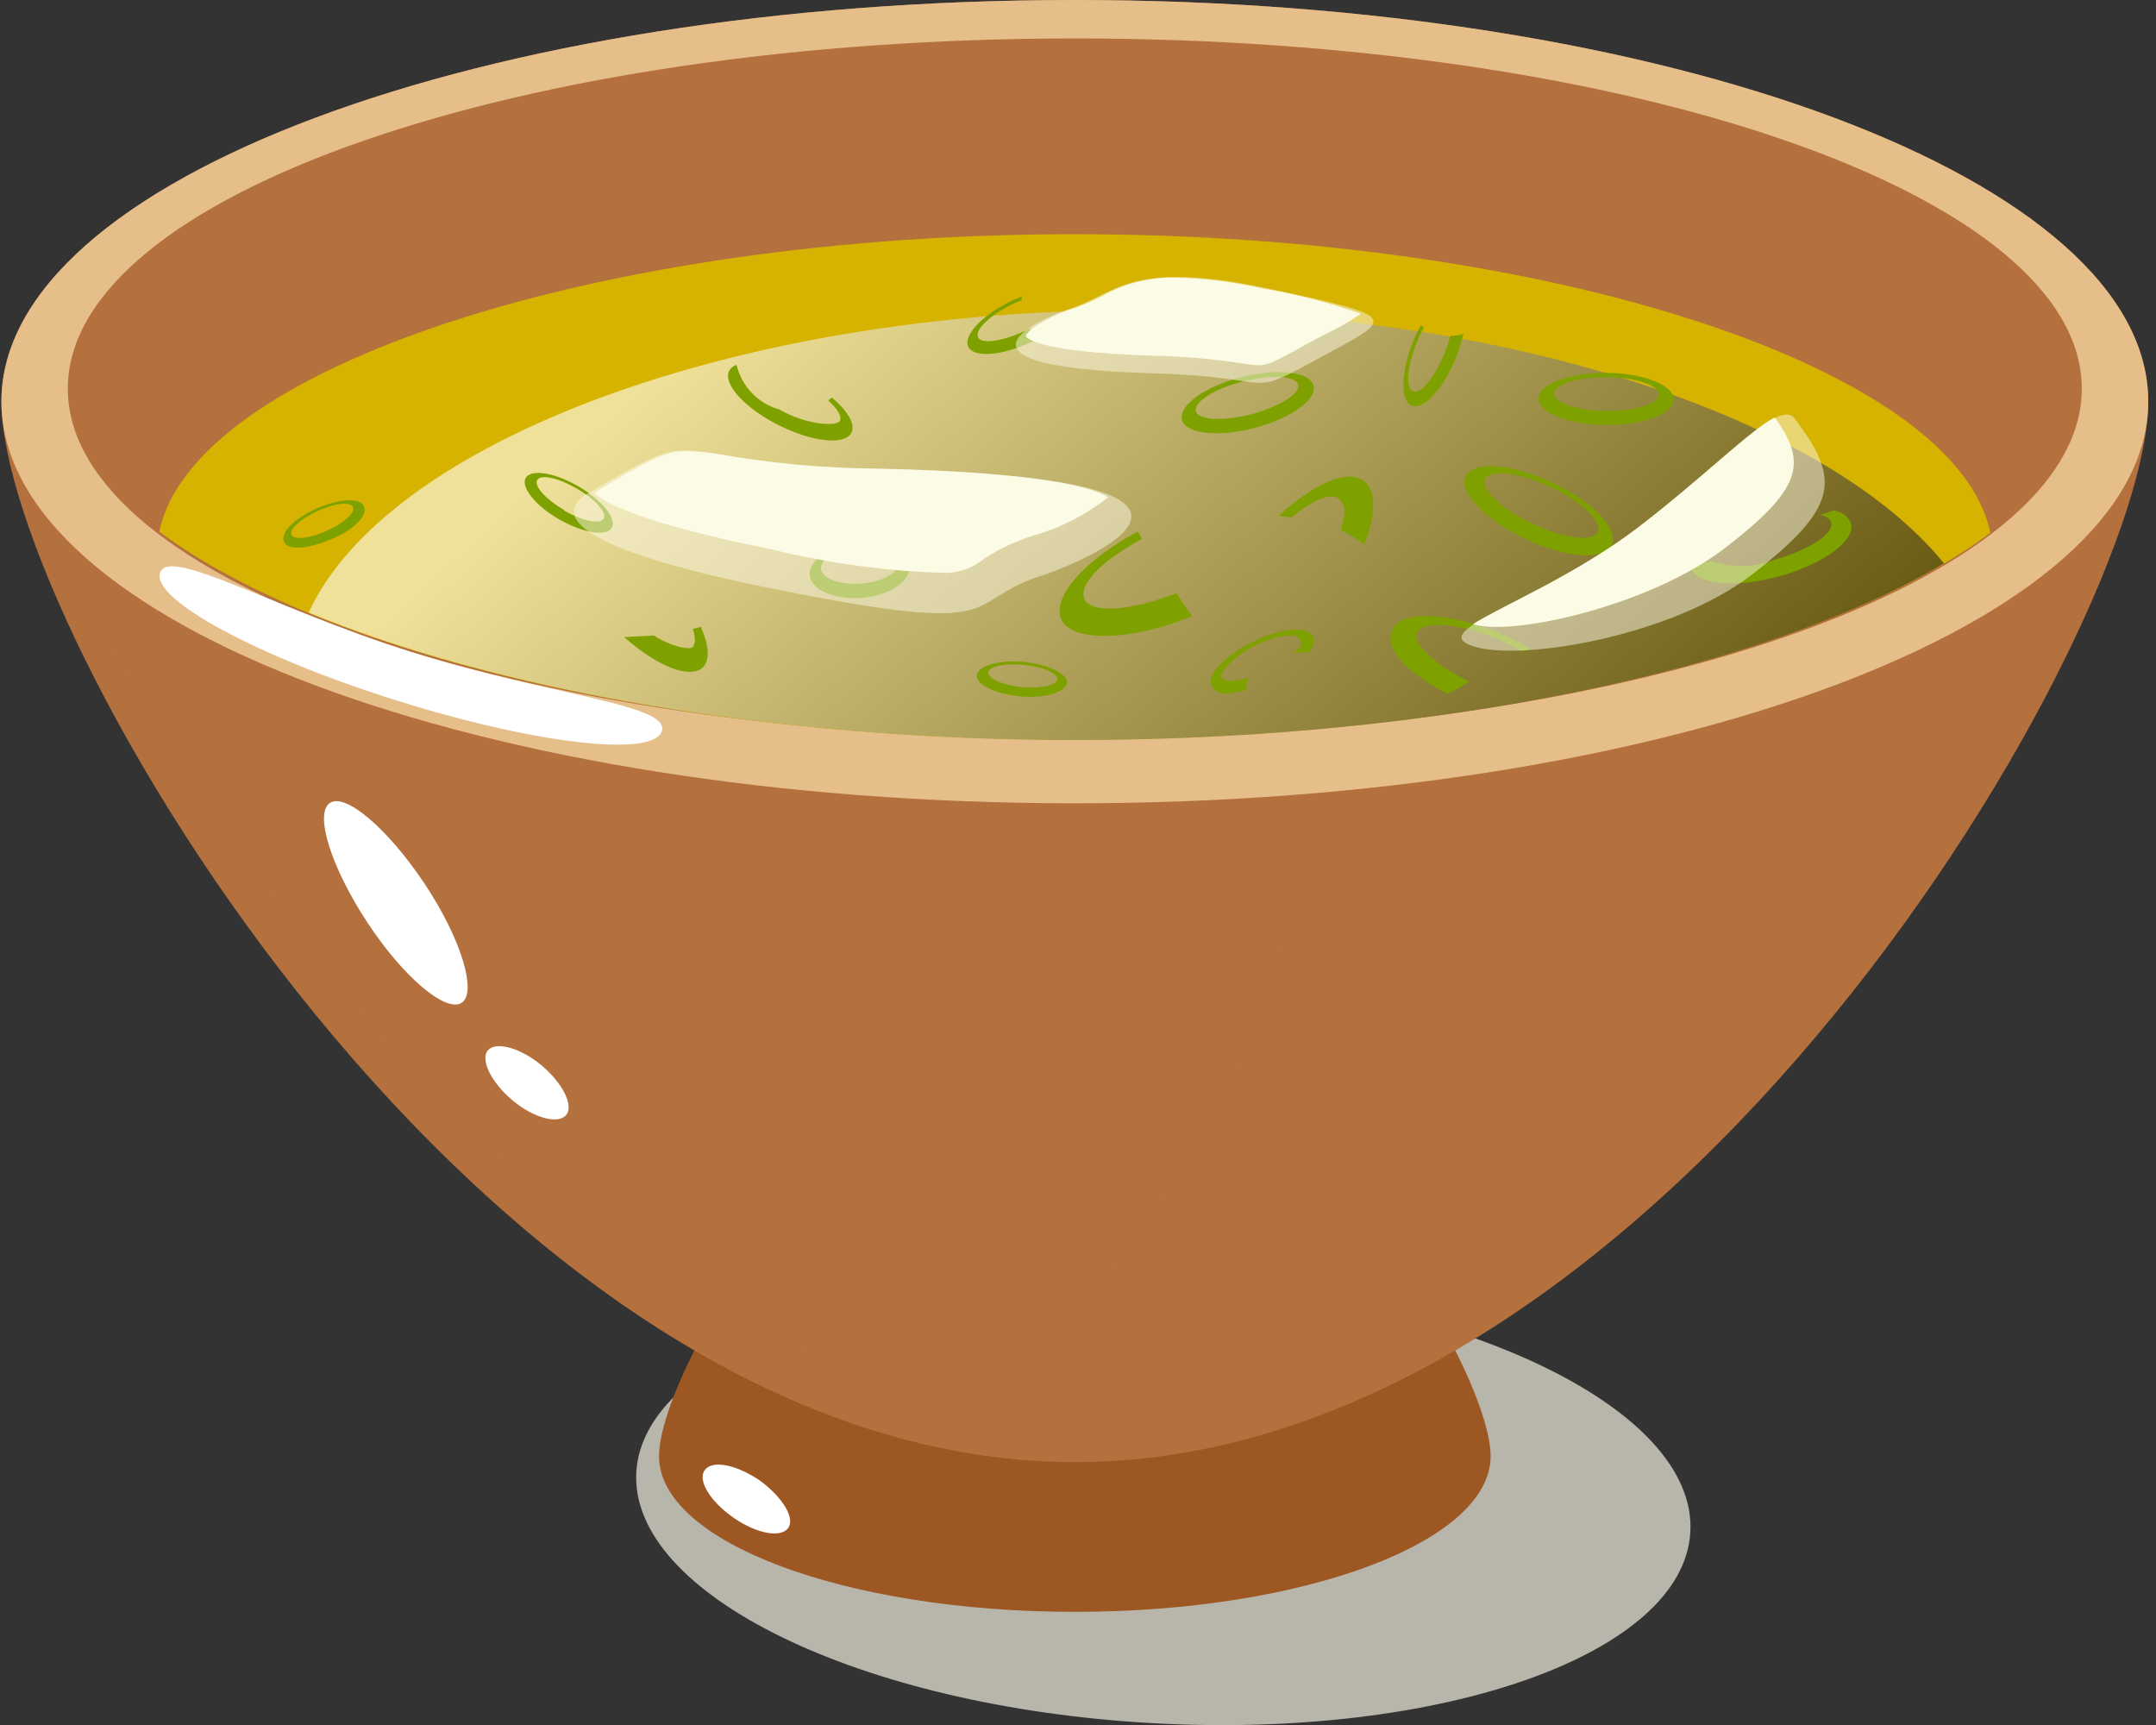 <svg width="105" height="84" viewBox="0 0 105 84" fill="none" xmlns="http://www.w3.org/2000/svg">
<rect x="0" y="0" width="105" height="84" fill="#333333" stroke="none"/>
<g clip-path="url(#clip0_32399_221)">
<g style="mix-blend-mode:multiply">
<path d="M82.322 74.607C82.656 68.667 71.42 63.204 57.248 62.401C43.077 61.599 31.311 65.773 30.989 71.701C30.667 77.63 41.88 83.105 56.063 83.907C70.246 84.709 81.988 80.536 82.322 74.607Z" fill="#B8B5AA"/>
</g>
<path d="M32.096 70.91C32.096 75.095 41.167 78.49 52.346 78.49C63.524 78.49 72.595 75.084 72.595 70.91C72.595 66.737 63.524 50.916 52.346 50.916C41.167 50.916 32.096 66.726 32.096 70.91Z" fill="#9C5723"/>
<path d="M104.622 19.553C104.622 8.753 81.217 0 52.345 0C23.473 0 0.068 8.753 0.068 19.553C0.068 30.352 23.473 71.201 52.345 71.201C81.217 71.201 104.622 30.364 104.622 19.553Z" fill="#B4703D"/>
<g style="mix-blend-mode:screen" opacity="0.5">
<path d="M5.94 11.624C2.693 15.937 1.335 20.599 2.486 24.935C5.283 35.397 29.977 70.934 47.383 66.168C64.79 61.401 68.335 18.111 65.538 7.695C64.998 5.679 63.965 3.832 62.533 2.325C58.849 2.011 55.027 1.848 51.102 1.848C31.83 1.883 15.034 5.812 5.94 11.624Z" fill="#B4703D"/>
</g>
<path d="M104.622 19.553C104.622 8.753 81.217 0 52.345 0C23.473 0 0.068 8.753 0.068 19.553C0.068 30.352 23.473 39.117 52.345 39.117C81.217 39.117 104.622 30.364 104.622 19.553Z" fill="#E6BE8A"/>
<path d="M52.344 35.978C79.429 35.978 101.386 28.343 101.386 18.925C101.386 9.507 79.429 1.872 52.344 1.872C25.259 1.872 3.303 9.507 3.303 18.925C3.303 28.343 25.259 35.978 52.344 35.978Z" fill="#B4703D"/>
<path d="M52.344 36.036C71.846 36.036 89.114 31.828 96.931 25.946C95.296 17.937 75.553 11.404 52.344 11.404C29.136 11.404 9.393 17.937 7.758 25.888C15.586 31.77 32.843 36.036 52.344 36.036Z" fill="#D6B300"/>
<path style="mix-blend-mode:screen" opacity="0.6" d="M15.033 29.829C24.082 33.56 37.574 36.036 52.344 36.036C70.153 36.036 86.075 32.549 94.674 27.434C88.918 20.343 73.365 15.101 55.614 15.101C35.87 15.042 18.832 21.529 15.033 29.829Z" fill="url(#paint0_linear_32399_221)"/>
<path d="M7.794 27.899C7.391 29.201 12.537 31.979 19.306 34.107C26.075 36.234 31.843 36.897 32.234 35.595C32.625 34.293 26.777 33.874 20.031 31.747C13.285 29.619 8.197 26.574 7.794 27.899Z" fill="white"/>
<path d="M20.663 43.011C18.879 40.338 16.807 38.582 16.058 39.105C15.31 39.629 16.116 42.221 17.889 44.918C19.662 47.615 21.745 49.347 22.494 48.824C23.242 48.301 22.448 45.685 20.663 43.011Z" fill="white"/>
<path d="M26.362 51.869C25.303 50.997 24.14 50.707 23.76 51.148C23.38 51.59 23.921 52.718 24.969 53.59C26.017 54.462 27.191 54.752 27.571 54.299C27.951 53.845 27.41 52.741 26.362 51.869Z" fill="white"/>
<path d="M36.975 72.073C35.824 71.306 34.673 71.085 34.316 71.596C33.959 72.108 34.615 73.142 35.744 73.921C36.872 74.7 38.046 74.898 38.392 74.398C38.737 73.898 38.058 72.852 36.975 72.073Z" fill="white"/>
<path d="M60.45 18.367C58.688 18.82 57.388 19.75 57.56 20.436C57.733 21.122 59.31 21.308 61.083 20.843C62.856 20.378 64.145 19.471 63.973 18.785C63.8 18.099 62.234 17.913 60.45 18.367ZM60.91 20.18C59.552 20.529 58.343 20.459 58.239 20.018C58.136 19.576 59.138 18.925 60.542 18.576C61.946 18.227 63.109 18.297 63.224 18.739C63.339 19.181 62.234 19.832 60.91 20.18Z" fill="#7FA100"/>
<path d="M75.577 23.494C73.608 22.564 71.732 22.436 71.375 23.191C71.018 23.947 72.33 25.319 74.299 26.249C76.268 27.179 78.144 27.307 78.501 26.539C78.858 25.772 77.545 24.412 75.577 23.494ZM74.644 25.505C73.125 24.796 72.077 23.808 72.342 23.319C72.607 22.831 73.988 23.005 75.508 23.715C77.027 24.424 78.087 25.412 77.81 25.912C77.534 26.412 76.164 26.226 74.644 25.505Z" fill="#7FA100"/>
<path d="M41.811 26.493C40.475 26.574 39.416 27.225 39.428 27.957C39.439 28.69 40.579 29.201 41.891 29.12C43.204 29.038 44.297 28.376 44.274 27.655C44.251 26.934 43.146 26.411 41.811 26.493ZM41.868 28.422C40.844 28.48 39.992 28.143 39.98 27.678C39.969 27.213 40.786 26.772 41.822 26.714C42.858 26.655 43.699 26.981 43.722 27.458C43.745 27.934 42.904 28.353 41.868 28.422V28.422Z" fill="#7FA100"/>
<path d="M40.51 19.355L40.337 19.506C40.786 19.902 41.017 20.274 40.901 20.506C40.786 20.739 39.497 20.727 38.231 20.088L37.943 19.936C37.437 19.794 36.978 19.517 36.614 19.134C36.249 18.752 35.993 18.279 35.871 17.763C35.721 17.812 35.593 17.916 35.514 18.053C35.191 18.693 36.274 19.878 37.92 20.704C39.566 21.529 41.155 21.703 41.466 21.064C41.673 20.646 41.27 19.995 40.51 19.355Z" fill="#7FA100"/>
<path d="M28.159 23.679C27.008 23.005 25.856 22.831 25.603 23.273C25.35 23.714 26.075 24.633 27.238 25.295C28.401 25.958 29.54 26.144 29.794 25.702C30.047 25.26 29.31 24.342 28.159 23.679ZM27.48 24.842C26.593 24.319 25.995 23.679 26.167 23.377C26.34 23.075 27.192 23.273 28.078 23.784C28.965 24.296 29.563 24.946 29.402 25.249C29.241 25.551 28.378 25.377 27.48 24.865V24.842Z" fill="#7FA100"/>
<path d="M15.426 24.761C14.355 25.237 13.642 25.923 13.826 26.377C14.01 26.83 14.977 26.737 16.128 26.26C17.279 25.784 17.913 25.098 17.728 24.656C17.544 24.214 16.485 24.284 15.426 24.761ZM15.898 25.853C15.081 26.225 14.321 26.307 14.194 26.039C14.068 25.772 14.655 25.261 15.484 24.877C16.312 24.493 17.061 24.424 17.187 24.691C17.314 24.958 16.727 25.493 15.898 25.853V25.853Z" fill="#7FA100"/>
<path d="M50.159 15.984L49.928 16.112C48.777 16.635 47.776 16.775 47.626 16.414C47.476 16.054 48.225 15.333 49.341 14.798L49.756 14.612V14.438C49.599 14.496 49.445 14.562 49.295 14.636C47.856 15.322 46.901 16.321 47.154 16.879C47.407 17.437 48.8 17.332 50.239 16.647L50.516 16.507C50.378 16.346 50.258 16.171 50.159 15.984V15.984Z" fill="#7FA100"/>
<path d="M33.741 30.631C33.879 31.026 33.867 31.34 33.741 31.503C33.614 31.666 32.705 31.503 31.841 30.945L30.402 31.026C31.991 32.444 33.614 33.095 34.236 32.491C34.593 32.131 34.524 31.398 34.132 30.526L33.741 30.631Z" fill="#7FA100"/>
<path d="M60.841 32.991C60.151 33.2 59.609 33.2 59.494 32.991C59.379 32.782 60.059 31.956 61.106 31.445C62.154 30.933 63.144 30.794 63.305 31.131C63.466 31.468 63.305 31.526 63.006 31.782H63.236C63.4 31.759 63.567 31.759 63.731 31.782C63.833 31.681 63.908 31.555 63.946 31.417C63.985 31.278 63.986 31.131 63.95 30.991C63.696 30.468 62.384 30.573 61.026 31.247C59.667 31.921 58.723 32.875 59.022 33.398C59.322 33.921 59.851 33.805 60.669 33.607C60.68 33.391 60.739 33.181 60.841 32.991V32.991Z" fill="#7FA100"/>
<path d="M70.627 16.356C70.554 16.654 70.458 16.945 70.339 17.228C69.867 18.39 69.188 19.204 68.808 19.053C68.428 18.902 68.532 17.832 69.004 16.67C69.101 16.421 69.216 16.18 69.349 15.949L69.2 15.833C69.073 16.077 68.946 16.321 68.831 16.589C68.221 18.1 68.187 19.506 68.751 19.75C69.315 19.995 70.282 18.96 70.903 17.426C71.055 17.048 71.178 16.659 71.272 16.263C71.062 16.323 70.845 16.355 70.627 16.356V16.356Z" fill="#7FA100"/>
<path d="M90.15 25.493C90.081 25.329 89.971 25.186 89.832 25.076C89.694 24.966 89.53 24.894 89.356 24.865H89.275L88.642 25.063C88.93 25.144 89.137 25.261 89.183 25.435C89.333 25.981 88.101 26.783 86.443 27.248C85.451 27.636 84.357 27.665 83.346 27.33C83.017 27.422 82.683 27.492 82.345 27.539C82.338 27.57 82.338 27.601 82.345 27.632C82.575 28.469 84.498 28.655 86.65 28.062C88.803 27.469 90.369 26.33 90.15 25.493Z" fill="#7FA100"/>
<path d="M78.236 18.158C76.417 18.158 74.943 18.692 74.932 19.402C74.92 20.111 76.394 20.68 78.213 20.692C80.032 20.703 81.505 20.157 81.517 19.46C81.528 18.762 80.055 18.169 78.236 18.158ZM78.236 20.006C76.831 20.006 75.692 19.622 75.692 19.169C75.692 18.716 76.843 18.355 78.247 18.367C79.652 18.379 80.78 18.751 80.78 19.216C80.78 19.681 79.617 20.029 78.224 20.006H78.236Z" fill="#7FA100"/>
<path d="M62.914 25.191C63.939 24.33 64.848 23.958 65.216 24.296C65.585 24.633 65.516 25.086 65.297 25.818C65.709 26.004 66.096 26.242 66.448 26.527C66.989 25.098 67.047 23.924 66.448 23.435C65.654 22.808 63.973 23.54 62.258 25.133L62.914 25.191Z" fill="#7FA100"/>
<path d="M57.41 29.062L57.295 28.887C55.073 29.748 53.139 29.899 52.817 29.166C52.494 28.434 53.738 27.26 55.626 26.237C55.545 26.121 55.476 26.004 55.407 25.888C52.828 27.271 51.205 29.073 51.689 30.166C52.172 31.259 55.016 31.259 58.066 30.003C57.827 29.705 57.608 29.39 57.41 29.062V29.062Z" fill="#7FA100"/>
<path d="M71.558 33.188C69.889 32.386 68.773 31.363 69.014 30.794C69.256 30.224 71.052 30.317 72.986 31.142C73.382 31.316 73.766 31.514 74.137 31.735C74.264 31.677 74.402 31.642 74.529 31.596C74.061 31.311 73.572 31.062 73.067 30.852C70.568 29.794 68.209 29.689 67.805 30.689C67.403 31.689 68.623 32.782 70.476 33.793C70.848 33.613 71.21 33.411 71.558 33.188V33.188Z" fill="#7FA100"/>
<path d="M49.881 32.235C48.729 32.119 47.67 32.398 47.578 32.863C47.486 33.328 48.476 33.793 49.673 33.909C50.871 34.026 51.872 33.712 51.964 33.282C52.056 32.851 51.078 32.352 49.881 32.235ZM49.754 33.456C48.833 33.363 48.108 33.049 48.131 32.747C48.154 32.445 48.937 32.282 49.858 32.375C50.779 32.468 51.515 32.782 51.492 33.072C51.469 33.363 50.721 33.549 49.754 33.456V33.456Z" fill="#7FA100"/>
<path opacity="0.5" d="M51.873 15.112C54.348 14.392 54.82 12.59 61.658 14.031C68.496 15.473 67.84 15.473 64.202 17.46C60.564 19.448 62.441 18.367 56.236 18.181C44.229 17.844 51.873 15.112 51.873 15.112Z" fill="#FCFBE6"/>
<path d="M61.291 17.786C60.99 17.771 60.69 17.736 60.393 17.681C59.005 17.473 57.605 17.352 56.203 17.321C50.205 17.147 49.963 16.368 49.963 16.368C49.963 16.147 50.861 15.519 52.024 15.101C52.593 14.928 53.145 14.698 53.67 14.415C54.769 13.794 56.014 13.485 57.273 13.52C58.684 13.554 60.087 13.729 61.464 14.043C63.099 14.314 64.709 14.726 66.276 15.275C65.726 15.659 65.144 15.993 64.537 16.275L63.881 16.623C62.235 17.53 61.809 17.786 61.291 17.786Z" fill="#FCFBE6"/>
<path opacity="0.5" d="M50.964 27.957C46.521 29.294 49.733 31.119 37.403 28.62C25.074 26.12 28.101 24.307 28.734 23.97C34.813 20.343 31.693 22.621 42.86 22.866C64.388 23.249 50.964 27.957 50.964 27.957Z" fill="#FCFBE6"/>
<path d="M46.117 27.899C43.214 27.824 40.327 27.434 37.506 26.737C30.991 25.423 29.344 24.412 28.941 24.005L29.149 23.877C31.451 22.482 32.337 22.041 33.109 21.982C33.686 21.959 34.265 21.994 34.836 22.087C37.458 22.556 40.115 22.801 42.779 22.819C51.402 23.005 53.485 23.889 53.969 24.214C52.959 25.016 51.812 25.623 50.584 26.005C49.666 26.263 48.789 26.654 47.983 27.167C47.459 27.613 46.803 27.871 46.117 27.899V27.899Z" fill="#FCFBE6"/>
<path opacity="0.5" d="M87.4 20.378C86.652 19.39 84.05 22.389 79.802 25.667C75.554 28.945 70.328 30.468 71.295 31.247C72.78 32.41 81.115 31.247 85.351 27.957C89.587 24.667 89.633 23.331 87.4 20.378Z" fill="#FCFBE6"/>
<path d="M79.801 25.667C76.75 27.992 73.204 29.468 71.742 30.387C73.561 31.015 80.353 29.515 84.037 26.667C87.721 23.819 88.055 22.564 86.432 20.331C85.257 20.924 82.955 23.249 79.801 25.667Z" fill="#FCFBE6"/>
</g>
<defs>
<linearGradient id="paint0_linear_32399_221" x1="39.635" y1="11.45" x2="77.255" y2="53.028" gradientUnits="userSpaceOnUse">
<stop stop-color="white"/>
<stop offset="1"/>
</linearGradient>
<clipPath id="clip0_32399_221">
<rect width="104.553" height="84" fill="white" transform="translate(0.068)"/>
</clipPath>
</defs>
</svg>
